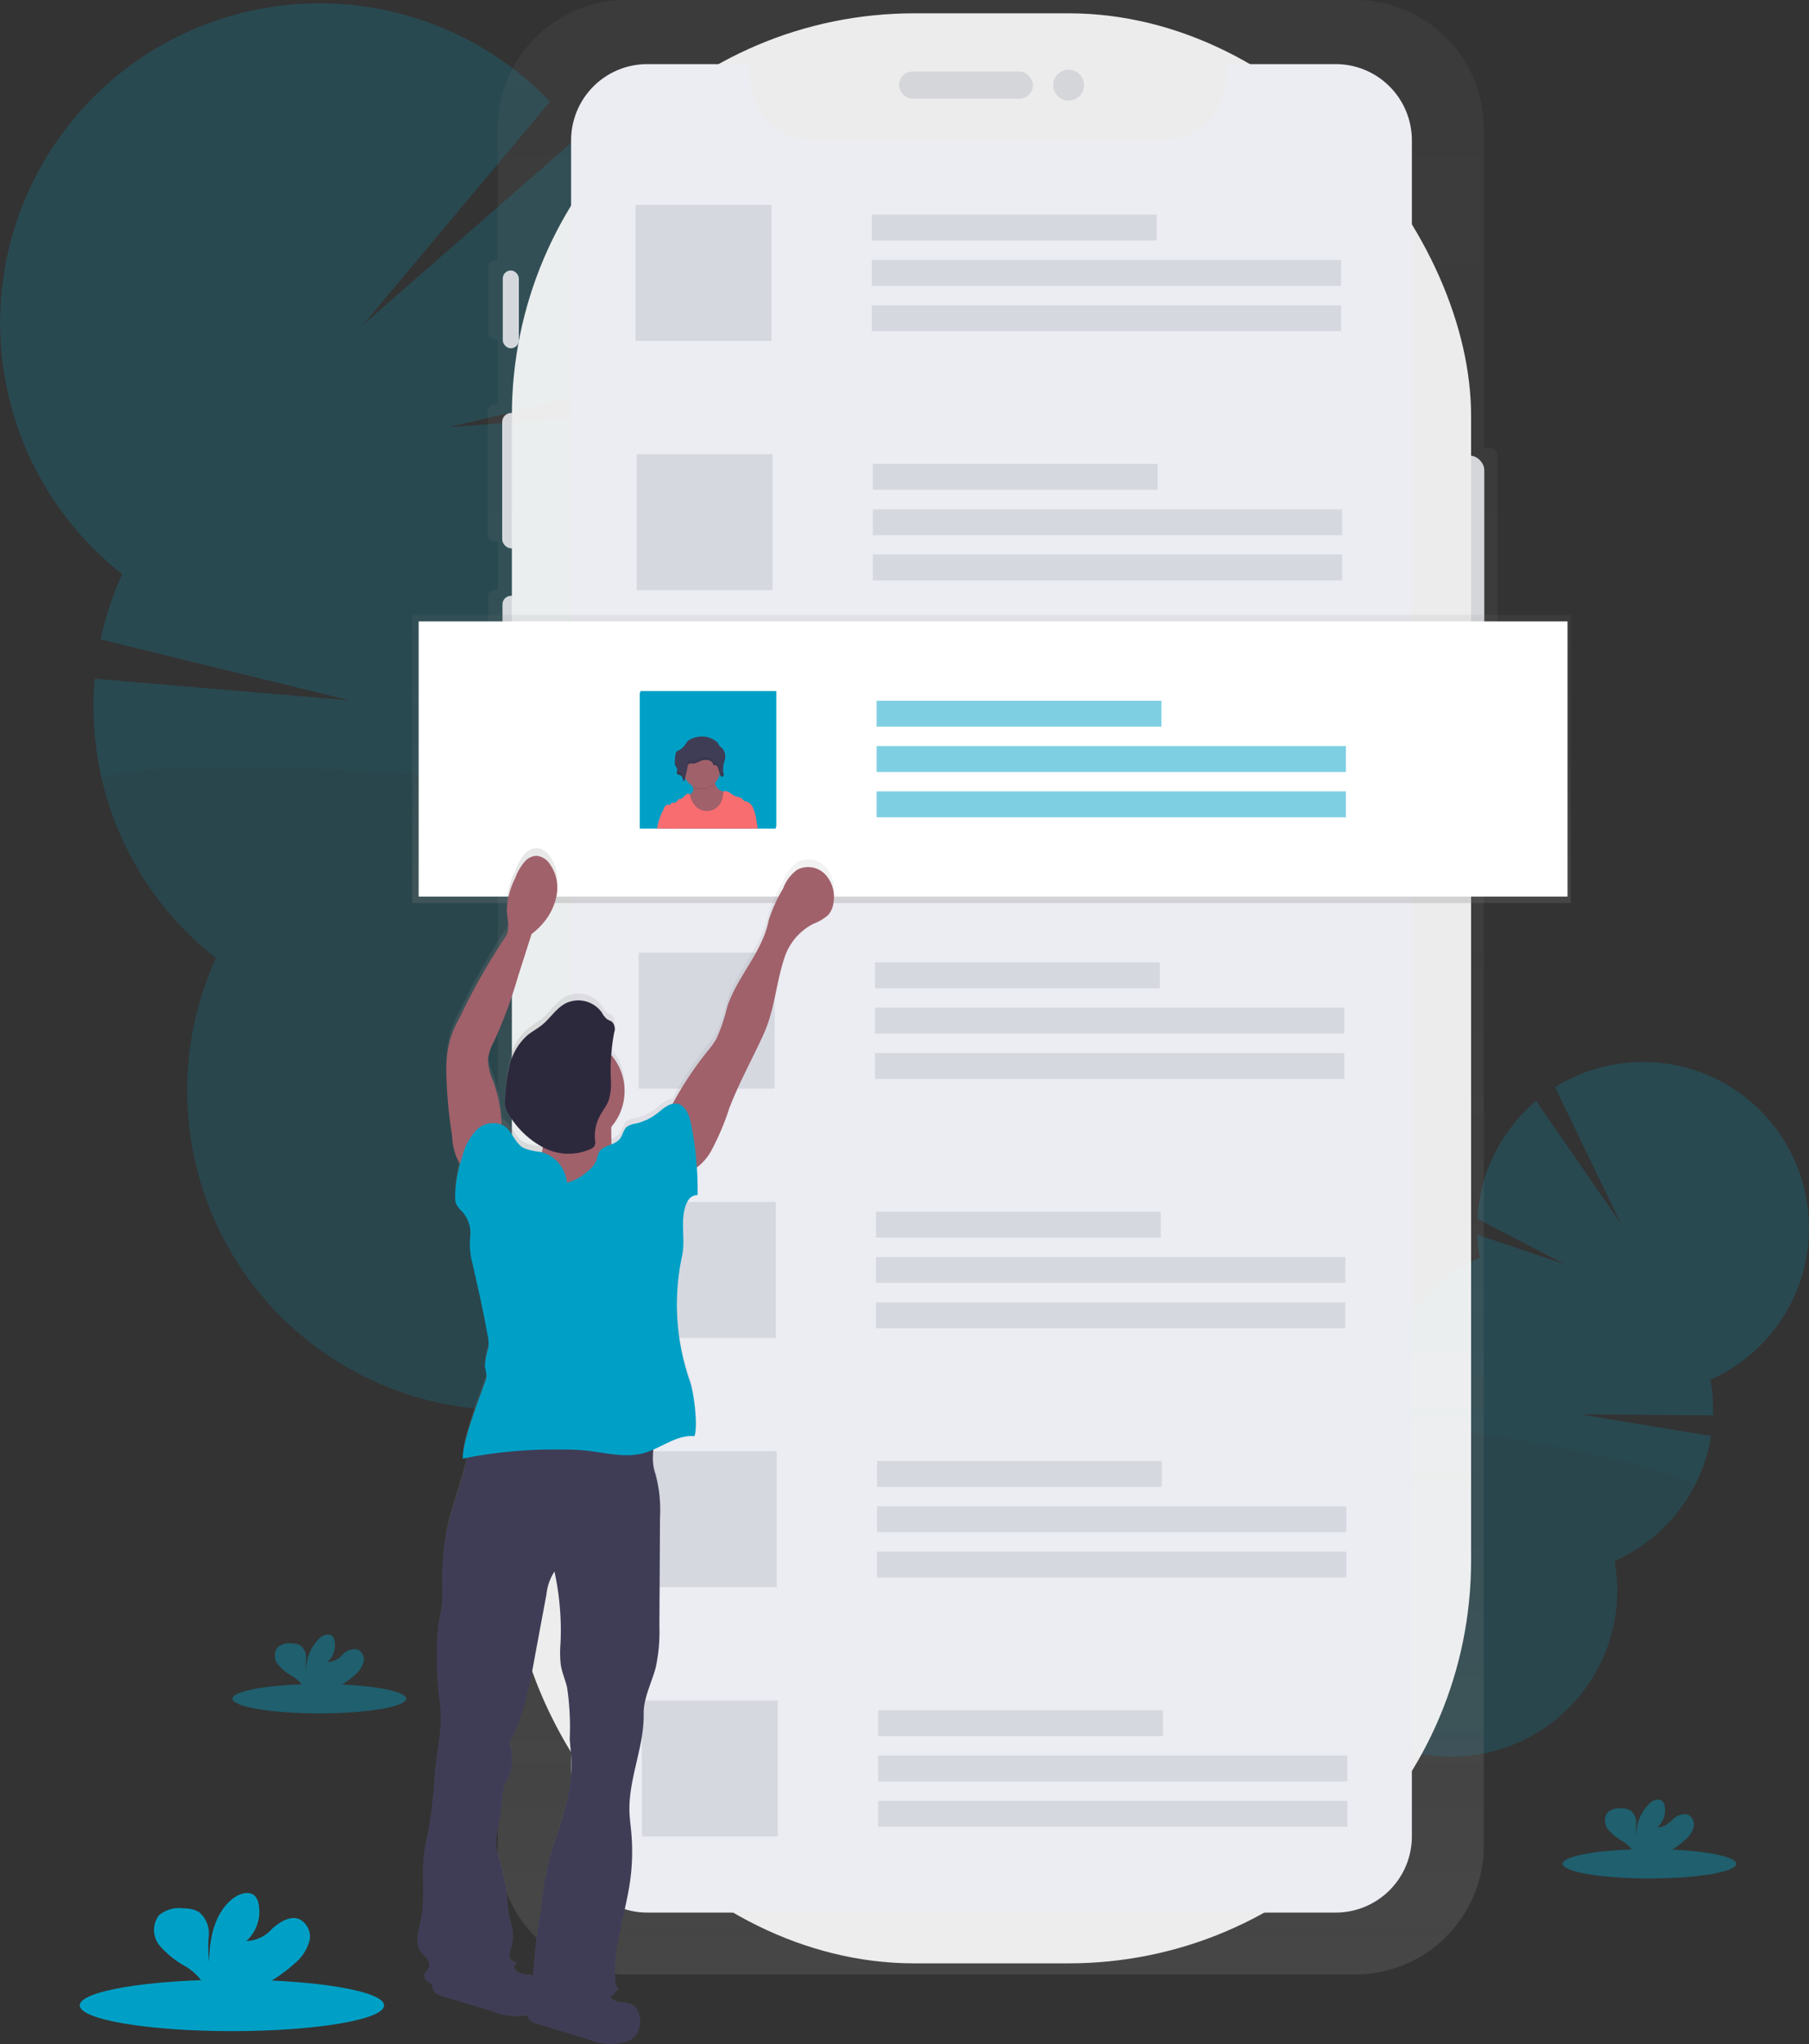 <svg xmlns="http://www.w3.org/2000/svg" xmlns:xlink="http://www.w3.org/1999/xlink" width="175.2" height="197.919" viewBox="0 0 175.2 197.919"><rect x="0" y="0" width="175.2" height="197.919" fill="#333333" stroke="none"/><defs><style>.a{opacity:0.2;}.b{fill:#3f3d56;}.c{fill:#00a0c6;}.d,.r{opacity:0.1;}.e{fill:url(#a);}.f{opacity:0.9;}.g{fill:#e5e7eb;}.h{fill:#fff;}.i{fill:#ececf3;}.j{opacity:0.4;}.k{fill:#d6d8e0;}.l{fill:url(#b);}.m{opacity:0.5;}.n{fill:url(#c);}.o{fill:#a0616a;}.p{fill:#2d293d;}.q{fill:#f86d70;}</style><linearGradient id="a" x1="0.5" y1="1" x2="0.5" gradientUnits="objectBoundingBox"><stop offset="0" stop-color="gray" stop-opacity="0.251"/><stop offset="0.54" stop-color="gray" stop-opacity="0.122"/><stop offset="1" stop-color="gray" stop-opacity="0.102"/></linearGradient><linearGradient id="b" x1="0.5" y1="1" x2="0.5" y2="0" xlink:href="#a"/><linearGradient id="c" x1="-0.001" y1="0.5" x2="1" y2="0.5" xlink:href="#a"/></defs><g transform="translate(0)"><g class="a" transform="translate(124.083 102.824)"><path class="b" d="M747.673,750.423a6,6,0,0,1-.544.838q-2.708-1.9-5.509-3.739l.121-.24a5.288,5.288,0,0,1,1.873-2.041,3.13,3.13,0,0,1,3.149-.258,3.165,3.165,0,0,1,1.546,2.75A5.31,5.31,0,0,1,747.673,750.423Z" transform="translate(-741.62 -672.609)"/><ellipse class="b" cx="4.394" cy="3.355" rx="4.394" ry="3.355" transform="translate(0.58 73.838) rotate(-62.09)"/><ellipse class="b" cx="4.394" cy="3.355" rx="4.394" ry="3.355" transform="translate(3.094 69.093) rotate(-62.09)"/><ellipse class="b" cx="4.394" cy="3.355" rx="4.394" ry="3.355" transform="translate(5.608 64.348) rotate(-62.09)"/><ellipse class="b" cx="4.394" cy="3.355" rx="4.394" ry="3.355" transform="translate(8.119 59.606) rotate(-62.09)"/><path class="c" d="M761.971,483.961a15.906,15.906,0,0,1-.258-2.211l8.483,2.855-8.46-4.4a16.092,16.092,0,0,1,5.69-11.4l8.2,11.854-6.365-13.183A16.072,16.072,0,1,1,784.3,495.794a16.074,16.074,0,0,1,.258,3.45l-12.884-.1,12.7,2.092a16.072,16.072,0,0,1-9.351,12.111,16.072,16.072,0,1,1-22.329-11.825,16.077,16.077,0,0,1,9.3-17.561Z" transform="translate(-742.739 -465.029)"/><path class="d" d="M782.627,608.468a16.013,16.013,0,0,1-7.689,7.171,16.072,16.072,0,1,1-22.329-11.825C751.985,600.389,783.472,606.873,782.627,608.468Z" transform="translate(-742.68 -567.32)"/></g><g class="a" transform="translate(0 0.315)"><path class="b" d="M476.085,659.13a11.154,11.154,0,0,0,.616,1.817q5.955-2.28,12.047-4.381c-.036-.165-.072-.335-.113-.515a10.187,10.187,0,0,0-2.533-4.7,5.613,5.613,0,0,0-9.931,2.414A10.193,10.193,0,0,0,476.085,659.13Z" transform="translate(-420.191 -499.249)"/><ellipse class="b" cx="6.46" cy="8.455" rx="6.46" ry="8.455" transform="translate(51.446 141.612) rotate(-13.72)"/><ellipse class="b" cx="6.46" cy="8.455" rx="6.46" ry="8.455" transform="translate(48.992 131.572) rotate(-13.72)"/><ellipse class="b" cx="6.46" cy="8.455" rx="6.46" ry="8.455" transform="translate(46.542 121.532) rotate(-13.72)"/><ellipse class="b" cx="6.46" cy="8.455" rx="6.46" ry="8.455" transform="translate(44.092 111.494) rotate(-13.72)"/><path class="c" d="M319.177,110.971a30.583,30.583,0,0,0,1.5-4.01l-17.149,1.317L321.4,104.05a31,31,0,0,0-5.239-23.965l-20.9,18.26,18.105-21.6a30.94,30.94,0,1,0-41.439,45.752,30.751,30.751,0,0,0-2.09,6.318l24.117,5.9-24.686-2.092A30.959,30.959,0,0,0,281,159.674a30.94,30.94,0,1,0,47.252-11.531A30.943,30.943,0,0,0,319.177,110.971Z" transform="translate(-260.093 -67.221)"/><path class="d" d="M298.636,355.744A30.8,30.8,0,0,0,309.6,372.752a30.94,30.94,0,1,0,47.252-11.531C359.636,355.128,297.812,352.371,298.636,355.744Z" transform="translate(-288.698 -280.315)"/></g><path class="e" d="M540.467,109.358h-.575V78.369A12.466,12.466,0,0,0,527.328,66H456.946a12.47,12.47,0,0,0-12.565,12.369V91.215h-.168a.734.734,0,0,0-.74.727v6.184a.734.734,0,0,0,.74.727h.18v6.316h-.227a.732.732,0,0,0-.737.727V117.72a.734.734,0,0,0,.737.729h.227v4.638h-.2a.732.732,0,0,0-.74.727v11.941a.732.732,0,0,0,.74.727h.2V244.809a12.466,12.466,0,0,0,12.565,12.369h70.367a12.47,12.47,0,0,0,12.565-12.369V132.535h.577a.734.734,0,0,0,.74-.727V110.085A.734.734,0,0,0,540.467,109.358Z" transform="translate(-396.187 -66)"/><g class="f" transform="translate(48.635 1.288)"><rect class="g" width="2.775" height="22.888" rx="1.388" transform="translate(92.342 42.83)"/><rect class="g" width="1.559" height="7.535" rx="0.78" transform="translate(0.057 24.9)"/><rect class="g" width="1.757" height="13.114" rx="0.879" transform="translate(0 38.694)"/><rect class="g" width="1.672" height="13.227" rx="0.836" transform="translate(0.028 56.397)"/><rect class="h" width="92.901" height="188.81" rx="38.99" transform="translate(0.938)"/><rect class="g" width="12.975" height="2.634" rx="1.317" transform="translate(38.429 5.638)"/><circle class="g" cx="1.495" cy="1.495" r="1.495" transform="translate(53.362 5.46)"/></g><path class="i" d="M548.789,90.09H538.154v1.288a6.076,6.076,0,0,1-6.076,6.074H498.171a6.076,6.076,0,0,1-6.076-6.074V90.09h-9.978a7.378,7.378,0,0,0-7.378,7.378V261.686a7.378,7.378,0,0,0,7.378,7.378h66.671a7.378,7.378,0,0,0,7.378-7.378V97.468A7.378,7.378,0,0,0,548.789,90.09Z" transform="translate(-419.428 -83.882)"/><ellipse class="c" cx="14.737" cy="2.492" rx="14.737" ry="2.492" transform="translate(7.725 191.675)"/><path class="c" d="M331.618,784.087a4.314,4.314,0,0,0,1.4-2.121,1.889,1.889,0,0,0-.982-2.159c-.9-.345-1.866.278-2.595.91a3.471,3.471,0,0,1-2.525,1.219,3.84,3.84,0,0,0,1.188-3.608,1.487,1.487,0,0,0-.33-.729c-.5-.536-1.407-.307-2.007.116-1.9,1.34-2.438,3.93-2.448,6.262a11.791,11.791,0,0,1-.036-2.577,2.656,2.656,0,0,0-.966-2.283,2.935,2.935,0,0,0-1.479-.345,3.061,3.061,0,0,0-2.394.68,2.382,2.382,0,0,0,.093,2.943,9.255,9.255,0,0,0,2.481,1.987,5.5,5.5,0,0,1,1.77,1.69,1.524,1.524,0,0,1,.131.3h5.368A15.044,15.044,0,0,0,331.618,784.087Z" transform="translate(-303.062 -593.997)"/><g class="j" transform="translate(151.336 174.244)"><ellipse class="c" cx="8.411" cy="1.422" rx="8.411" ry="1.422" transform="translate(0 4.792)"/><path class="c" d="M871.088,746.073a2.459,2.459,0,0,0,.8-1.209,1.08,1.08,0,0,0-.562-1.234,1.585,1.585,0,0,0-1.482.515c-.417.356-.894.773-1.44.7a2.188,2.188,0,0,0,.678-2.062.839.839,0,0,0-.188-.415c-.286-.307-.8-.175-1.144.064a4.289,4.289,0,0,0-1.4,3.574,6.847,6.847,0,0,1-.018-1.472,1.525,1.525,0,0,0-.554-1.3,1.679,1.679,0,0,0-.843-.2,1.755,1.755,0,0,0-1.368.386,1.361,1.361,0,0,0,.054,1.68,5.26,5.26,0,0,0,1.417,1.134,3.168,3.168,0,0,1,1.01.964.872.872,0,0,1,.075.173h3.066a8.5,8.5,0,0,0,1.894-1.3Z" transform="translate(-859.201 -742.185)"/></g><g class="j" transform="translate(22.513 158.259)"><ellipse class="c" cx="8.411" cy="1.422" rx="8.411" ry="1.422" transform="translate(0 4.792)"/><path class="c" d="M371.178,684.041a2.429,2.429,0,0,0,.8-1.211,1.075,1.075,0,0,0-.562-1.232,1.578,1.578,0,0,0-1.479.515,2,2,0,0,1-1.44.7,2.2,2.2,0,0,0,.678-2.062.871.871,0,0,0-.188-.417c-.286-.3-.8-.173-1.147.067a4.274,4.274,0,0,0-1.4,3.571,6.67,6.67,0,0,1-.021-1.471,1.476,1.476,0,0,0-.551-1.288,1.664,1.664,0,0,0-.845-.2,1.74,1.74,0,0,0-1.366.389,1.361,1.361,0,0,0,.054,1.68,5.332,5.332,0,0,0,1.415,1.134,3.115,3.115,0,0,1,1.01.964,1.061,1.061,0,0,1,.077.173h3.064A8.576,8.576,0,0,0,371.178,684.041Z" transform="translate(-359.288 -680.153)"/></g><rect class="k" width="13.165" height="13.165" transform="translate(61.558 19.842)"/><rect class="k" width="27.583" height="2.507" transform="translate(84.438 20.782)"/><rect class="k" width="45.448" height="2.507" transform="translate(84.438 25.171)"/><rect class="k" width="45.448" height="2.507" transform="translate(84.438 29.559)"/><rect class="k" width="13.165" height="13.165" transform="translate(61.658 43.977)"/><rect class="k" width="27.583" height="2.507" transform="translate(84.538 44.917)"/><rect class="k" width="45.448" height="2.507" transform="translate(84.538 49.306)"/><rect class="k" width="45.448" height="2.507" transform="translate(84.538 53.692)"/><rect class="k" width="13.165" height="13.165" transform="translate(61.759 68.112)"/><rect class="k" width="27.583" height="2.507" transform="translate(84.642 69.05)"/><rect class="k" width="45.448" height="2.507" transform="translate(84.642 73.438)"/><rect class="k" width="45.448" height="2.507" transform="translate(84.642 77.827)"/><rect class="k" width="13.165" height="13.165" transform="translate(61.859 92.244)"/><rect class="k" width="27.583" height="2.507" transform="translate(84.742 93.185)"/><rect class="k" width="45.448" height="2.507" transform="translate(84.742 97.573)"/><rect class="k" width="45.448" height="2.507" transform="translate(84.742 101.961)"/><rect class="k" width="13.165" height="13.165" transform="translate(61.963 116.379)"/><rect class="k" width="27.583" height="2.507" transform="translate(84.843 117.32)"/><rect class="k" width="45.448" height="2.507" transform="translate(84.843 121.708)"/><rect class="k" width="45.448" height="2.507" transform="translate(84.843 126.096)"/><rect class="k" width="13.165" height="13.165" transform="translate(62.063 140.514)"/><rect class="k" width="27.583" height="2.507" transform="translate(84.943 141.455)"/><rect class="k" width="45.448" height="2.507" transform="translate(84.943 145.843)"/><rect class="k" width="45.448" height="2.507" transform="translate(84.943 150.231)"/><rect class="k" width="13.165" height="13.165" transform="translate(62.164 164.649)"/><rect class="k" width="27.583" height="2.507" transform="translate(85.044 165.589)"/><rect class="k" width="45.448" height="2.507" transform="translate(85.044 169.978)"/><rect class="k" width="45.448" height="2.507" transform="translate(85.044 174.366)"/><rect class="l" width="112.21" height="27.895" transform="translate(39.92 59.539)"/><rect class="h" width="111.269" height="26.642" transform="translate(40.546 60.167)"/><rect class="c" width="13.165" height="13.165" transform="translate(62.017 66.906)"/><g class="m" transform="translate(84.899 67.846)"><rect class="c" width="27.583" height="2.507"/><rect class="c" width="45.448" height="2.507" transform="translate(0 4.388)"/><rect class="c" width="45.448" height="2.507" transform="translate(0 8.777)"/></g><path class="n" d="M456.52,386.433a2.293,2.293,0,0,0-2.708-.412,3.977,3.977,0,0,0-1.345,1.822,14.1,14.1,0,0,0-1.4,3.108c-.6,3.069-3.038,5.453-4.017,8.419a16.719,16.719,0,0,1-1.069,3.162,10.066,10.066,0,0,1-.876,1.206,33.96,33.96,0,0,0-3.35,5.11,4.112,4.112,0,0,0-1.526.948,5.264,5.264,0,0,1-2.061.977,1.944,1.944,0,0,0-.845.309c-.356.3-.4.83-.693,1.188a1.851,1.851,0,0,1-.773.515c0-.09-.013-.18-.016-.273-.013-.477-.021-.956-.021-1.435a5.4,5.4,0,0,0-.015-7,10.56,10.56,0,0,1,.3-2.214.983.983,0,0,0-.209-1.015c-.142-.111-.325-.152-.477-.258a2.078,2.078,0,0,1-.515-.654,2.783,2.783,0,0,0-3.5-.894c-.93.49-1.495,1.469-2.319,2.134-.423.34-.91.6-1.332.938a5.532,5.532,0,0,0-1.724,2.8,16.057,16.057,0,0,0-.469,3.309,2.986,2.986,0,0,0,.039,1.005,2.656,2.656,0,0,0,.379.773,8.663,8.663,0,0,0,3.2,3.053,1.252,1.252,0,0,1,0,.2,1.425,1.425,0,0,1-.057.307l-.149-.041a5.912,5.912,0,0,1-1.641-.384c-.845-.474-1.1-1.631-1.91-2.162a1.462,1.462,0,0,0-.216-.116,14.46,14.46,0,0,0-.83-4.3,5.356,5.356,0,0,1-.492-2.036,5.007,5.007,0,0,1,.621-1.843,46.833,46.833,0,0,0,2.319-6.347q.642-2.028,1.288-4.059a6.391,6.391,0,0,0,1.131-1.077,5.744,5.744,0,0,0,1.312-2.817,3.989,3.989,0,0,0-.724-2.979,1.722,1.722,0,0,0-1.211-.742,1.575,1.575,0,0,0-1.131.515,5.029,5.029,0,0,0-.969,1.665,7.43,7.43,0,0,0-.809,3.115c.034.9.368,1.9-.155,2.628a62.874,62.874,0,0,0-4.365,7.749,13.851,13.851,0,0,0-.881,1.943,10.82,10.82,0,0,0-.461,3.35,44.929,44.929,0,0,0,.567,6.349,8.16,8.16,0,0,0,.75,2.783,11.669,11.669,0,0,0-.461,3.133,1.787,1.787,0,0,0,.113.719,2.966,2.966,0,0,0,.57.716,3.209,3.209,0,0,1,.773,2.536,7.2,7.2,0,0,0,.229,2.541c.515,2.288,1.031,4.574,1.443,6.88a4.4,4.4,0,0,1,.1,1.309,7.715,7.715,0,0,0-.351,1.843,6.97,6.97,0,0,1,.165.881,2.176,2.176,0,0,1-.155.66c-.588,1.708-2.167,5.625-2.149,7.434l.412-.1c-.415,2.347-1.386,4.592-1.9,6.932a23.191,23.191,0,0,0-.479,5.185,19.247,19.247,0,0,1-.041,2.345c-.08.693-.258,1.371-.356,2.061a18.676,18.676,0,0,0-.124,2.791,28.509,28.509,0,0,0,.258,4.381c.394,2.474-.3,4.932-.484,7.429a44.664,44.664,0,0,1-.593,5.21c-.142.727-.32,1.448-.417,2.183-.289,2.18.131,4.427-.322,6.579-.214,1.008-.6,2.139-.034,3,.178.271.433.482.626.742a.943.943,0,0,1,.18.91c-.111.237-.368.392-.433.644-.1.4.312.722.683.892l.106.041a.956.956,0,0,0,.2.773,1.638,1.638,0,0,0,.791.412l4.865,1.474a6.49,6.49,0,0,0,3.35.387.843.843,0,0,0,.193.418,1.64,1.64,0,0,0,.791.412l4.829,1.464a5.638,5.638,0,0,0,3.8.237,2.158,2.158,0,0,0,.871-.657,2.3,2.3,0,0,0,.309-1.925,1.569,1.569,0,0,0-.469-.861,2.061,2.061,0,0,0-1.124-.368,2.27,2.27,0,0,1-.984-.258.708.708,0,0,1-.224-.234q.417-.412.809-.856c-.211-.072-.286-.376-.307-.6-.307-3.283.93-6.491,1.4-9.753a20.876,20.876,0,0,0,.124-4.942c-.057-.621-.142-1.24-.167-1.863-.121-3.247,1.43-6.37,1.376-9.619-.026-1.52.773-3.02,1.162-4.492a16.254,16.254,0,0,0,.358-4.02l.062-10.632a13.3,13.3,0,0,0-.459-4.267,5.411,5.411,0,0,1-.186-2.335c1.312-.58,2.554-1.438,3.955-1.288.374-.992-.07-4.3-.42-5.3a22.794,22.794,0,0,1-.773-12.276c.317-1.466-.119-3.025.234-4.486a2.715,2.715,0,0,1,.384-.964,1.031,1.031,0,0,1,.884-.466c0-.894-.018-1.8-.077-2.711a6.444,6.444,0,0,0,1.435-1.652,25.481,25.481,0,0,0,1.747-4.141c.946-2.474,2.237-4.8,3.322-7.215s1.191-5.066,2.061-7.571a5.69,5.69,0,0,1,2.77-3.19,4.421,4.421,0,0,0,1.438-.866,2.319,2.319,0,0,0,.5-1.229A3.25,3.25,0,0,0,456.52,386.433ZM426.37,492.891c.106-.116.209-.232.307-.358-.325-.052-.722-.289-.729-.618a3.417,3.417,0,0,1,.211-.966,3.865,3.865,0,0,0,.072-1.716c-.072-.4-.206-.773-.289-1.18a11.014,11.014,0,0,1-.155-1.335,22.08,22.08,0,0,0-.938-4.731c-.466-1.492.173-3,.338-4.556a8.975,8.975,0,0,1,.3-2.19c.152-.412.4-.773.554-1.191a5.448,5.448,0,0,0-.072-3.017c1.526-2.765,2.031-6.063,2.605-9.176l.969-5.239a5.1,5.1,0,0,1,.773-2.211,27.165,27.165,0,0,1,.587,7.045,10.462,10.462,0,0,0,.026,2.062c.119.75.43,1.459.611,2.2a26.763,26.763,0,0,1,.258,5.007c.034.675.121,1.35.149,2.025.126,2.987-.874,5.891-1.86,8.712a32.333,32.333,0,0,0-1.031,5.507c-.273,1.734-.544,3.471-.683,5.221-.041.533-.075,1.082-.139,1.623a4.249,4.249,0,0,0-.5-.08,2.271,2.271,0,0,1-.984-.258,1.147,1.147,0,0,1-.379-.575Z" transform="translate(-376.614 -302.546)"/><path class="b" d="M467.5,814.474a2.091,2.091,0,0,1,1.124.366,1.565,1.565,0,0,1,.469.856,2.278,2.278,0,0,1-.309,1.915,2.138,2.138,0,0,1-.871.649,5.621,5.621,0,0,1-3.8-.232l-4.865-1.466a1.634,1.634,0,0,1-.791-.41,1.072,1.072,0,0,1-.021-1.25,2.441,2.441,0,0,1,1.031-.822,11.585,11.585,0,0,1,4.9-.938c.618-.013,1.227-.147,1.647.33.222.258.183.531.515.75A2.232,2.232,0,0,0,467.5,814.474Z" transform="translate(-407.187 -620.593)"/><path class="b" d="M431.833,804.093a2.063,2.063,0,0,1,1.124.363,1.589,1.589,0,0,1,.469.855,2.275,2.275,0,0,1-.309,1.915,2.144,2.144,0,0,1-.871.652,5.622,5.622,0,0,1-3.8-.234l-4.865-1.466a1.613,1.613,0,0,1-.791-.41,1.072,1.072,0,0,1-.021-1.25,2.423,2.423,0,0,1,1.031-.822,11.555,11.555,0,0,1,4.883-.938c.616,0,1.227-.147,1.647.33.222.258.183.533.515.75A2.268,2.268,0,0,0,431.833,804.093Z" transform="translate(-380.709 -612.89)"/><path class="b" d="M431.891,600.467a59.924,59.924,0,0,0-8.627-.242,1.692,1.692,0,0,0-.559.088c-.634.258-.732,1.087-.794,1.768-.242,2.75-1.456,5.313-2.062,8.011a22.877,22.877,0,0,0-.479,5.154,18.946,18.946,0,0,1-.041,2.319c-.08.691-.258,1.363-.356,2.062a18.433,18.433,0,0,0-.124,2.773,28.13,28.13,0,0,0,.258,4.347c.394,2.458-.3,4.9-.484,7.38a44.147,44.147,0,0,1-.593,5.177c-.142.721-.32,1.438-.417,2.167-.289,2.167.131,4.4-.322,6.538-.214,1-.6,2.123-.034,2.979.178.271.433.479.626.737a.936.936,0,0,1,.18.9c-.111.234-.368.389-.433.639-.1.394.312.719.683.886a7.119,7.119,0,0,0,8.287-2.049c-.325-.052-.722-.286-.729-.613a3.384,3.384,0,0,1,.211-.961,3.813,3.813,0,0,0,.072-1.706c-.072-.394-.206-.773-.289-1.172a10.859,10.859,0,0,1-.155-1.324,21.807,21.807,0,0,0-.938-4.7c-.466-1.482.173-2.981.337-4.528a8.88,8.88,0,0,1,.3-2.175c.152-.41.4-.773.554-1.183a5.377,5.377,0,0,0-.072-3c1.525-2.75,2.031-6.025,2.605-9.117l.969-5.205a5.028,5.028,0,0,1,.773-2.2,26.822,26.822,0,0,1,.587,7,10.316,10.316,0,0,0,.026,2.033c.119.745.43,1.448.611,2.183a26.4,26.4,0,0,1,.258,4.973c.034.67.121,1.34.149,2.013.126,2.966-.874,5.852-1.861,8.653a31.968,31.968,0,0,0-1.031,5.471c-.273,1.724-.544,3.448-.683,5.187-.126,1.6-.18,3.327-1.175,4.582a8.431,8.431,0,0,0,2.909,1.394,5.4,5.4,0,0,0,3.59-.693,11.337,11.337,0,0,0,2.835-2.412c-.211-.072-.286-.376-.307-.6-.307-3.26.93-6.442,1.4-9.689a20.614,20.614,0,0,0,.124-4.911c-.057-.616-.142-1.229-.167-1.848-.121-3.226,1.43-6.331,1.376-9.558-.026-1.51.773-3,1.162-4.463a16.009,16.009,0,0,0,.358-3.992l.062-10.565a13.145,13.145,0,0,0-.459-4.242c-.567-1.621.08-3.487.178-5.2A21.447,21.447,0,0,1,431.891,600.467Z" transform="translate(-376.54 -462.061)"/><path class="o" d="M510.044,415.879a33.689,33.689,0,0,1,3.945-6.231,10.16,10.16,0,0,0,.876-1.2,16.536,16.536,0,0,0,1.069-3.141c.979-2.948,3.422-5.316,4.017-8.365a14.156,14.156,0,0,1,1.4-3.092,3.9,3.9,0,0,1,1.345-1.8,2.293,2.293,0,0,1,2.708.412,3.211,3.211,0,0,1,.827,2.719,2.27,2.27,0,0,1-.5,1.221,4.475,4.475,0,0,1-1.438.863,5.643,5.643,0,0,0-2.77,3.167c-.861,2.489-.969,5.123-2.061,7.522s-2.376,4.705-3.322,7.161a24.683,24.683,0,0,1-1.747,4.123,5.075,5.075,0,0,1-3.494,2.561,8.778,8.778,0,0,0-.433-2.742C510.16,418.036,509.575,416.827,510.044,415.879Z" transform="translate(-445.505 -307.826)"/><path class="o" d="M433.176,414.689a14.287,14.287,0,0,0-.835-5.355,5.3,5.3,0,0,1-.492-2.023,4.942,4.942,0,0,1,.621-1.83,46.331,46.331,0,0,0,2.319-6.308l1.288-4.03a6.44,6.44,0,0,0,1.131-1.069,5.706,5.706,0,0,0,1.312-2.8,3.948,3.948,0,0,0-.724-2.961,1.711,1.711,0,0,0-1.211-.734,1.559,1.559,0,0,0-1.131.515,4.984,4.984,0,0,0-.969,1.654,7.341,7.341,0,0,0-.809,3.092c.034.892.369,1.886-.154,2.61a62.421,62.421,0,0,0-4.365,7.7,13.719,13.719,0,0,0-.881,1.93,10.7,10.7,0,0,0-.461,3.334,44.337,44.337,0,0,0,.567,6.308,5.636,5.636,0,0,0,1.415,3.608A21.093,21.093,0,0,1,433.176,414.689Z" transform="translate(-384.592 -304.713)"/><circle class="o" cx="5.347" cy="5.347" r="5.347" transform="translate(49.795 100.289)"/><path class="o" d="M456.97,487.892a7.135,7.135,0,0,1-1.152,2.667c-.307.515-.693,1.064-1.288,1.121a25.771,25.771,0,0,0,4.855,1.953,5.519,5.519,0,0,0,1.776.286,4.337,4.337,0,0,0,1.477-.379,7.332,7.332,0,0,0,4.159-4.9,9.653,9.653,0,0,1-1.984-.152,1.465,1.465,0,0,1-.974-.477,1.569,1.569,0,0,1-.2-.863q-.039-1.337,0-2.675a10.565,10.565,0,0,0-3.886.477c-.515.167-1.031.371-1.559.5-.325.08-1.219,0-1.458.188C456.37,485.931,457.066,487.234,456.97,487.892Z" transform="translate(-404.426 -376.625)"/><path class="c" d="M441.967,488.344a3.363,3.363,0,0,0-2.556-2.984,5.914,5.914,0,0,1-1.641-.381c-.845-.472-1.1-1.621-1.909-2.149a2.258,2.258,0,0,0-2.67.435,5.751,5.751,0,0,0-1.353,2.546,12.817,12.817,0,0,0-.693,3.9,1.771,1.771,0,0,0,.113.716,3.008,3.008,0,0,0,.57.714,3.165,3.165,0,0,1,.773,2.515,7.121,7.121,0,0,0,.229,2.528c.515,2.27,1.031,4.543,1.443,6.834a4.351,4.351,0,0,1,.1,1.288,7.627,7.627,0,0,0-.351,1.827,6.927,6.927,0,0,1,.165.879,2.131,2.131,0,0,1-.155.652c-.588,1.7-2.167,5.592-2.149,7.388a44.694,44.694,0,0,1,9.622-.871,20.221,20.221,0,0,1,2.337.1c1.863.2,3.77.742,5.576.24,1.675-.466,3.162-1.8,4.9-1.634.374-.987-.07-4.273-.42-5.267a22.507,22.507,0,0,1-.773-12.2c.317-1.459-.119-3,.235-4.455a2.67,2.67,0,0,1,.384-.959,1.031,1.031,0,0,1,.884-.464,32.831,32.831,0,0,0-.644-6.94c-.173-.812-.531-1.77-1.348-1.909-.737-.124-1.358.5-1.948.956a5.324,5.324,0,0,1-2.062.969,1.94,1.94,0,0,0-.845.307c-.356.294-.4.825-.693,1.183-.515.642-1.667.585-2.033,1.325a4.636,4.636,0,0,0-.2.678,2.479,2.479,0,0,1-.848,1.1A4.782,4.782,0,0,1,441.967,488.344Z" transform="translate(-387.065 -373.829)"/><path class="p" d="M460.476,444.98a.978.978,0,0,0-.209-1.01c-.142-.111-.325-.152-.477-.258a2.061,2.061,0,0,1-.515-.652,2.8,2.8,0,0,0-3.507-.884c-.93.487-1.495,1.461-2.319,2.121-.423.34-.91.593-1.332.93a5.5,5.5,0,0,0-1.724,2.788,15.866,15.866,0,0,0-.466,3.291,2.954,2.954,0,0,0,.039,1,2.625,2.625,0,0,0,.379.76,8.573,8.573,0,0,0,3.376,3.123,5.235,5.235,0,0,0,4.5.08.8.8,0,0,0,.345-.278.969.969,0,0,0,.052-.6,4.083,4.083,0,0,1,.451-2.278c.258-.515.642-.959.85-1.495a5.31,5.31,0,0,0,.242-1.85A19.833,19.833,0,0,1,460.476,444.98Z" transform="translate(-400.99 -345.029)"/><rect class="c" width="13.165" height="13.165" transform="translate(61.963 67.063)"/><path class="o" d="M522.158,360.635a1.729,1.729,0,0,1-.892.809,2.214,2.214,0,0,1-.709.134,2,2,0,0,1-.773-.1,1.775,1.775,0,0,1-.817-.652,4.126,4.126,0,0,1-.474-.948,1.054,1.054,0,0,1-.1-.536.773.773,0,0,0,.516-.291.652.652,0,0,0,.013-.515c-.015-.051-.031-.1-.049-.147-.039-.113-.173-.327-.08-.423s.309-.093.394-.131a3.719,3.719,0,0,1,.8-.358,1.948,1.948,0,0,1,.76.049.259.259,0,0,1,.1.036.223.223,0,0,1,.07.1c.072.175.113.368.17.549a1.132,1.132,0,0,0,.284.5,1.421,1.421,0,0,0,.394.237l.345.157a.494.494,0,0,1,.162.106.429.429,0,0,1,.077.211A1.977,1.977,0,0,1,522.158,360.635Z" transform="translate(-451.834 -282.357)"/><path class="d" d="M522.148,358.248a1.791,1.791,0,0,1-2.162.322c-.015-.052-.031-.1-.049-.147-.039-.113-.173-.327-.08-.423s.309-.093.394-.131a3.715,3.715,0,0,1,.8-.358,1.947,1.947,0,0,1,.76.049.257.257,0,0,1,.1.036.222.222,0,0,1,.07.1C522.051,357.882,522.092,358.067,522.148,358.248Z" transform="translate(-452.896 -282.38)"/><circle class="o" cx="1.788" cy="1.788" r="1.788" transform="translate(66.176 72.763)"/><path class="q" d="M518.486,366.9H510.07c-.258-.575-.49-1.152-.75-1.727h0a1.2,1.2,0,0,1,.152-.387.42.42,0,0,1,.345-.193c.075,0,.16.028.214-.026s.036-.1.075-.134a.315.315,0,0,1,.2-.031.467.467,0,0,0,.4-.2.632.632,0,0,1,.1-.131.574.574,0,0,1,.217-.057c.209-.046.332-.258.49-.389a.294.294,0,0,1,.309-.085.19.19,0,0,1,.064.054.583.583,0,0,1,.085.214,1.912,1.912,0,0,0,.672,1.085,1.526,1.526,0,0,0,2.3-.575,3,3,0,0,0,.211-.977V363.3a.737.737,0,0,1,.613.121,3.468,3.468,0,0,0,.546.343c.229.09.515.09.672.258.067.067.113.16.2.2a.593.593,0,0,0,.165.039.977.977,0,0,1,.647.567,4.417,4.417,0,0,1,.361,1.3Z" transform="translate(-445.097 -286.672)"/><path class="b" d="M515.08,343.093a1.354,1.354,0,0,0-.312.361,1.776,1.776,0,0,1-.624.613.774.774,0,0,0-.286.178.477.477,0,0,0-.075.2,3.775,3.775,0,0,0-.08.76.812.812,0,0,0,.062.376c.052.108.149.2.167.32a.931.931,0,0,1-.031.278.242.242,0,0,0,.1.258.652.652,0,0,0,.144.034c.258.057.345.361.384.611.088,0,.126-.106.147-.188l.258-1.2c.031-.129.077-.281.209-.325a.652.652,0,0,1,.273,0c.356.031.654-.245,1-.322a1.363,1.363,0,0,1,.34-.021c.273,0,.593.126.652.381a.128.128,0,0,0,.054.113.216.216,0,0,0,.121,0c.173-.018.276.178.327.338l.18.585c.028.088.075.193.17.2a.18.18,0,0,0,.178-.157.713.713,0,0,0-.036-.258,2.79,2.79,0,0,1,.126-1.157,1.267,1.267,0,0,0-.175-1.121c-.1-.106-.227-.186-.317-.3s-.131-.235-.219-.34a2.25,2.25,0,0,0-1.25-.546A2.562,2.562,0,0,0,515.08,343.093Z" transform="translate(-448.35 -271.444)"/><g class="r" transform="translate(65.354 73.059)"><path d="M518.856,352.085c-.1,0-.142-.116-.17-.2l-.18-.585c-.052-.16-.155-.356-.327-.34a.217.217,0,0,1-.121,0c-.039-.021-.044-.07-.054-.113-.059-.258-.379-.369-.652-.381a1.255,1.255,0,0,0-.34.023c-.348.075-.647.35-1,.32a.752.752,0,0,0-.273,0c-.131.046-.178.2-.209.327-.09.4-.178.8-.258,1.2-.021.082-.059.183-.147.188-.039-.258-.126-.554-.384-.611a.536.536,0,0,1-.144-.034.163.163,0,0,1-.075-.085.85.85,0,0,1-.021.111.242.242,0,0,0,.1.258.66.66,0,0,0,.144.033c.258.057.345.361.384.611.088,0,.126-.106.147-.188.09-.4.178-.8.258-1.2.031-.129.077-.281.209-.325a.652.652,0,0,1,.273,0c.356.031.654-.245,1-.322a1.37,1.37,0,0,1,.34-.021c.273,0,.593.126.652.381a.129.129,0,0,0,.054.113.216.216,0,0,0,.121,0c.173-.018.276.178.327.338l.18.585c.028.088.075.193.17.2a.18.18,0,0,0,.178-.157.515.515,0,0,0-.026-.206A.16.16,0,0,1,518.856,352.085Z" transform="translate(-514.29 -350.217)"/><path d="M513.94,352.3c-.018-.119-.116-.211-.167-.32a.653.653,0,0,1-.059-.232v.129a.811.811,0,0,0,.062.376c.041.088.113.165.149.258A.575.575,0,0,0,513.94,352.3Z" transform="translate(-513.711 -351.175)"/><path d="M532.046,349.819a3.352,3.352,0,0,0-.147,1.031,6.26,6.26,0,0,1,.147-.752,1.971,1.971,0,0,0,.044-.577A2.32,2.32,0,0,1,532.046,349.819Z" transform="translate(-527.212 -349.52)"/></g><path class="q" d="M509.057,371.732H507.05a6.312,6.312,0,0,1,.472-1.567.357.357,0,0,1,.085-.137.125.125,0,0,1,.028-.023c.059-.046.142-.064.206-.108s.072-.09.131-.108a1.781,1.781,0,0,1,.654.108.655.655,0,0,1,.173.044.583.583,0,0,1,.273.335A3.161,3.161,0,0,1,509.057,371.732Z" transform="translate(-443.413 -291.506)"/></g></svg>
